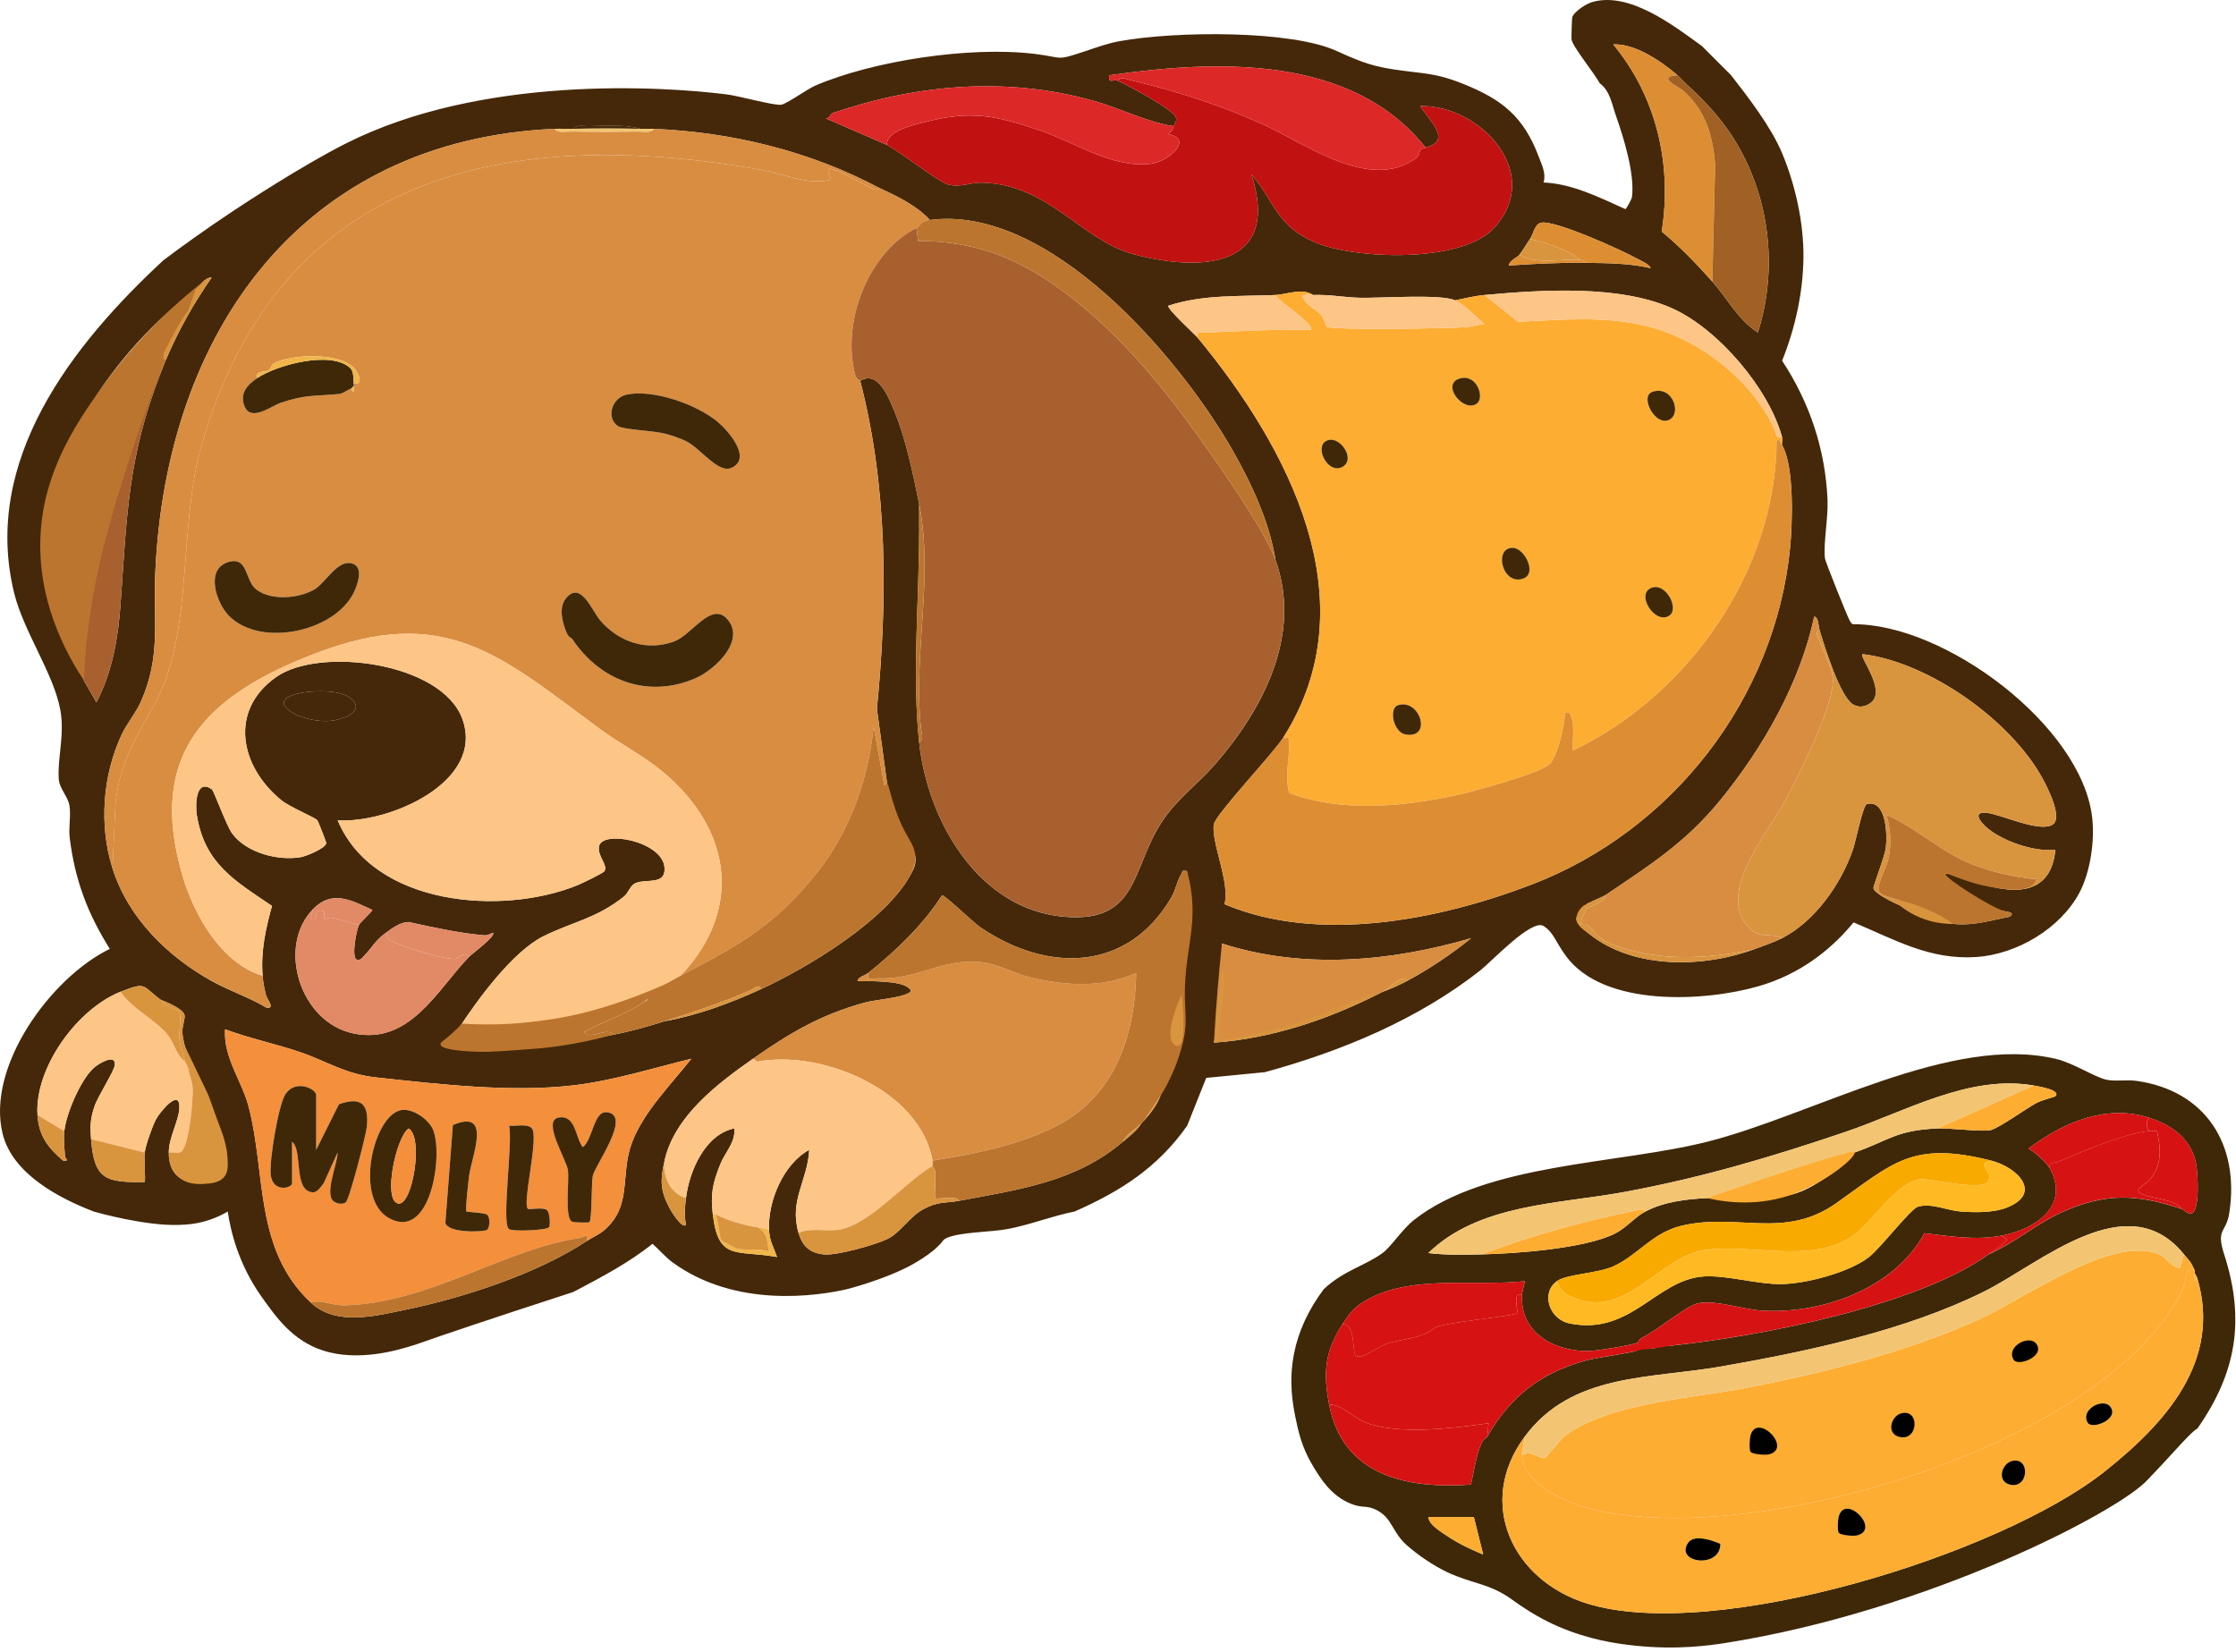 <svg width="268" height="198" viewBox="0 0 268 198" fill="none" xmlns="http://www.w3.org/2000/svg">
<path d="M203.951 5.485L207.484 9.018C209.575 11.7 212.283 15.227 213.587 18.333C215.183 22.142 216.201 26.732 216.156 30.859C216.108 35.07 215.17 39.322 213.6 43.228C216.917 48.293 218.777 53.85 219.044 59.93C219.137 62.053 218.501 65.323 218.742 66.97C218.8 67.362 221.449 73.972 221.674 74.323C221.806 74.525 221.848 74.769 222.14 74.82C233.06 74.734 249.428 86.919 250.755 97.917C251.092 100.705 250.562 104.482 249.239 106.981C246.958 111.288 241.726 114.375 236.886 114.702C231.259 115.081 227.064 112.589 222.162 110.553C220.367 112.733 217.296 115.775 212.626 117.58C212.456 117.648 211.714 117.93 210.699 118.223C204.417 120.028 192.231 120.786 187.686 114.577C186.395 112.811 186.218 111.747 185.001 110.983C183.581 110.09 178.744 115.268 177.447 116.289C169.931 122.202 160.79 125.995 151.601 128.504L144.576 129.188L142.286 134.928C138.743 139.948 134.324 142.768 128.796 145.206C126.095 145.742 123.484 146.792 120.776 147.303C118.688 147.698 114.963 147.647 113.379 148.418C112.971 148.617 112.862 148.98 112.737 149.06C112.737 149.06 112.698 149.098 112.415 149.381C111.06 150.736 108.6 151.951 108.6 151.951C105.677 153.396 102.192 154.334 101.495 154.52C97.997 155.31 88.233 156.839 80.618 151.308C79.821 150.73 78.97 149.741 78.209 149.073C75.347 151.372 71.978 153.129 68.734 154.841C58.199 158.268 53.086 160.003 50.426 160.944C50.243 161.008 49.912 161.127 49.462 161.265C47.754 161.792 42.984 163.26 38.68 161.853C35.076 160.674 33.114 157.905 31.36 155.435C28.582 151.52 27.651 147.586 27.294 145.206C26.835 145.479 26.144 145.842 25.264 146.153C23.62 146.731 22.261 146.783 21.4 146.812C17.398 146.934 11.793 145.366 11.238 145.209C7.033 143.593 1.499 140.674 0.317 135.894C-1.677 127.826 6.105 117.156 13.165 113.726C10.493 109.509 8.961 105.388 8.354 100.4C8.206 99.179 8.517 97.776 8.328 96.571C8.151 95.437 7.12 94.567 7.04 93.334C6.879 90.835 7.763 88.053 7.239 85.134C6.449 80.743 2.842 75.729 1.698 71.082C-2.217 55.173 8.684 41.285 19.589 31.19C21.612 29.671 24.461 27.596 27.965 25.274C29.128 24.503 36.104 19.903 41.423 17.212C57.637 9.015 79.208 10.316 87.151 11.321C88.59 11.504 92.682 12.648 93.61 12.555C94.262 12.487 96.719 10.688 97.737 10.252C104.639 7.3 116.148 5.517 123.975 6.455C127.572 6.886 126.435 7.348 130.078 6.134C131.423 5.684 132.772 5.19 134.179 4.936C140.982 3.706 154.771 3.613 160.199 6.108C164.339 8.01 165.54 8.17 170.075 8.71C172.051 8.944 173.461 9.279 175.446 10.082C180.019 11.931 182.615 13.965 184.42 18.76C184.805 19.785 185.338 20.793 185.001 21.872C188.467 22.02 191.685 23.661 194.813 25.062C194.913 25.062 195.571 23.877 195.603 23.613C195.953 20.857 194.63 16.553 193.673 13.843C193.211 12.529 192.966 10.865 191.746 9.988C191.078 8.742 188.46 5.566 188.357 4.705C188.335 4.522 188.399 2.171 188.447 2.045C188.72 1.345 190.117 0.455 190.837 0.247C195.279 -1.044 200.553 3.035 203.951 5.492V5.485ZM205.236 33.75C206.993 35.709 208.306 38.33 210.693 39.852C212.98 32.651 212.241 24.625 208.615 18.005C206.839 14.758 204.715 12.449 202.024 9.982C201.912 9.879 201.815 9.76 201.703 9.661C201.516 9.497 201.33 9.253 201.06 9.018C199.091 7.316 195.982 5.209 193.355 5.321C198.552 11.588 200.434 19.736 199.169 27.756C201.375 29.568 203.338 31.63 205.239 33.747L205.236 33.75ZM170.869 17.69C162.01 6.523 145.787 7.165 132.968 9.022C132.744 10.088 133.53 9.487 133.932 9.661C135.104 10.168 140.699 13.159 140.95 14.071C141.082 14.546 140.793 14.78 140.677 15.121C137.407 14.63 134.279 12.972 131.041 12.07C120.644 9.173 109.987 10.078 99.822 13.544C99.501 13.653 99.42 14.267 98.929 14.164L106.313 17.369C107.822 18.163 112.528 21.824 113.617 22.107C115.123 22.499 116.334 21.856 117.664 21.888C125.735 22.078 129.599 28.768 135.795 30.442C143.95 32.645 153.589 32.128 149.998 20.899C152.844 24.262 153.023 27.044 157.485 28.987C162.425 31.139 175.208 31.547 179.069 27.329C185.094 20.748 177.389 12.561 170.229 12.706C171.37 14.54 174.093 16.843 170.869 17.687V17.69ZM68.731 15.442C67.982 15.465 67.227 15.41 66.482 15.442C36.162 16.794 19.916 39.811 18.612 68.583C18.352 74.297 19.338 78.668 16.855 84.17C16.28 85.442 15.182 86.769 14.597 88.015C12.298 92.916 11.845 98.909 13.489 104.09C15.381 110.061 20.122 114.677 25.479 117.635C27.593 118.801 29.896 119.539 31.964 120.789C33.03 120.901 32.012 119.796 31.881 119.266C31.675 118.428 31.543 117.811 31.476 116.941C31.251 113.992 31.829 111.381 32.6 108.58C28.142 105.555 24.535 103.541 23.591 97.689C23.417 96.623 23.398 93.231 25.389 94.599C25.63 94.763 27.124 98.929 27.817 99.883C29.507 102.205 33.291 103.204 36.056 102.735C36.692 102.626 39.053 101.665 39.101 101.049C39.114 100.904 38.134 98.444 38.044 98.325C37.791 97.988 34.736 96.735 33.718 95.906C28.8 91.907 27.374 85.182 33.101 81.148C38.33 77.464 52.896 79.41 55.395 86.113C58.237 93.748 46.498 98.752 40.469 98.312C44.757 108.577 60.155 109.807 69.273 106.075C69.765 105.873 72.302 104.646 72.447 104.421C72.909 103.702 71.605 102.642 71.791 101.473C72.116 99.43 79.375 100.804 79.645 103.952C79.834 106.172 77.428 105.266 76.128 105.866C75.54 106.136 75.286 107.048 74.808 107.437C71.512 110.087 68.612 110.488 65.133 112.216C61.443 114.054 57.187 119.854 54.923 123.365C54.28 123.519 53.824 124.887 52.995 125.131C52.983 125.453 53.452 125.224 53.638 125.292C54.556 125.62 54.64 125.565 55.565 125.613C55.883 125.629 56.207 125.603 56.529 125.613C58.327 125.668 60.627 125.844 62.31 125.292H63.916C65.593 125.626 71.242 124.447 73.552 124.007C75.678 123.602 77.624 123.031 79.654 122.401C83.605 121.698 87.588 120.217 91.217 118.547C96.815 115.971 106.21 110.321 109.139 104.832C109.31 104.514 109.859 103.686 109.714 102.693C109.563 101.668 108.77 101.016 108.503 100.772C107.533 99.892 106.512 98.049 106.316 93.815L105.105 84.96C106.4 71.843 106.416 58.478 103.104 45.637C105.285 44.323 106.535 47.702 107.235 49.376C108.552 52.523 109.493 57.02 110.17 60.412V63.624C110.17 71.901 109.306 80.916 110.17 88.998C111.169 98.344 117.24 109.062 127.662 109.888C136.466 110.585 135.592 104.161 139.196 98.595C141.011 95.787 143.548 94.011 145.665 91.573C151.401 84.97 156.088 76.057 152.888 67.16C152.14 62.506 150.004 57.945 147.688 53.892C141.319 42.759 125.726 24.477 111.455 26.369C109.875 24.641 107.517 23.507 105.353 22.515C97.101 18.121 87.729 15.837 78.373 15.448C77.84 15.426 77.3 15.465 76.767 15.448C74.897 14.88 72.492 15.102 70.5 15.121C69.957 15.127 69.071 14.915 68.737 15.448L68.731 15.442ZM183.395 28.611C182.993 29.192 182.48 30.072 182.11 30.538C181.837 30.878 180.938 31.203 180.825 31.82C183.935 31.617 187.015 31.453 190.14 31.502C192.78 31.543 195.244 31.54 197.845 32.141C197.665 31.649 196.718 31.273 196.246 31.013C194.29 29.934 186.713 26.514 184.837 26.674C183.941 26.751 183.822 27.988 183.395 28.611ZM23.443 34.714C13.682 42.02 4.65 54.884 5.444 67.648C5.659 71.114 7.005 74.412 8.341 77.599C8.739 78.549 9.217 79.963 9.953 80.644C10.059 80.913 9.924 81.498 10.2 81.829L11.556 84.177C13.454 80.579 14.157 76.478 14.447 72.453C15.211 61.828 15.294 54.871 19.267 44.673C19.476 44.137 19.685 43.597 19.91 43.068C21.413 39.551 23.18 36.409 25.364 33.268C24.525 33.214 23.867 34.402 23.443 34.717V34.714ZM177.935 35.356C176.759 35.462 175.558 35.761 174.402 35.998C172.732 35.215 165.457 35.748 162.987 35.69C161.153 35.648 159.402 35.285 157.379 35.356C156.11 34.466 154.167 35.301 152.882 35.356C148.572 35.545 144.194 35.276 140.035 36.644C139.794 36.955 143.266 40.129 143.568 40.495C154.379 53.593 164.198 71.978 153.846 88.352C152.567 90.376 145.691 97.589 145.488 98.807C145.138 100.923 147.467 105.818 146.767 108.372C158.044 113.125 172.433 110.283 183.562 106.024C200.412 99.574 212.742 83.778 214.55 65.708C214.849 62.734 215.071 55.828 213.59 53.346C213.542 53.05 213.661 52.636 213.59 52.382C212.023 46.601 205.991 39.506 200.537 37.01C194.197 34.11 184.808 34.73 177.938 35.359L177.935 35.356ZM192.388 107.302C192.045 107.533 190.288 108.24 190.198 108.33C190.021 108.507 190.188 108.812 190.14 108.908C188.232 109.981 188.785 110.578 190.484 111.937C195.883 116.254 204.343 115.977 210.375 113.726C211.412 113.34 212.62 112.936 213.587 112.441C217.557 110.405 220.64 105.979 222.085 101.829C222.394 100.943 223.283 96.491 223.759 96.369C226.058 95.781 226.232 99.944 226.03 101.601C225.904 102.642 224.507 106.204 224.546 106.454C224.668 107.203 227.844 108.622 228.683 108.908C228.779 108.94 228.907 108.876 229.004 108.908C230.073 109.329 231.837 110.273 232.858 110.514C235.813 111.205 238.039 110.427 240.891 109.868C241.492 109.393 240.804 109.31 240.403 109.239C238.463 108.889 232.73 107.501 233.182 104.733C233.786 104.546 234.348 104.983 234.788 105.054C234.894 105.07 235.007 105.035 235.11 105.054C239.545 106.897 245.728 108.423 246.351 101.842C243.846 102.153 239.873 100.785 238.016 99.093C237.236 98.379 236.484 97.268 238.074 97.416C239.805 97.573 244.53 99.87 246.049 98.81C247.26 97.962 245.359 94.291 244.8 93.276C240.962 86.293 231.185 79.362 223.226 78.398C222.843 78.752 226.087 82.696 224.279 84.193C223.65 84.716 222.863 84.851 222.153 84.462C220.544 83.576 218.671 77.457 218.087 75.508C217.948 75.048 217.971 73.95 217.447 73.905C215.745 81.854 211.319 89.621 206.193 95.897C202.001 101.029 197.778 103.666 192.391 107.309L192.388 107.302ZM36.535 82.975C30.946 83.797 35.934 86.733 39.624 86.393C40.977 86.267 43.919 85.314 42.059 83.708C40.906 82.712 37.993 82.763 36.535 82.975ZM104.061 116.617C103.644 116.951 102.85 117.079 102.78 117.577C104.196 117.606 107.835 117.506 108.882 118.383C109.213 118.659 109.316 118.781 108.886 119.032C107.884 119.617 104.948 119.806 103.605 120.175C98.354 121.621 94.647 123.821 90.25 126.895C86.02 129.856 80.849 133.765 79.651 139.1C79.134 141.4 79.102 142.607 80.236 144.778C80.399 145.093 81.748 147.338 82.221 146.805C81.996 145.655 82.082 144.733 82.221 143.593C82.616 140.346 84.514 135.971 87.999 135.242C88.211 136.855 86.926 138.056 86.338 139.521C85.41 141.83 85.15 143.111 85.432 145.52C86.1 151.202 88.249 149.77 93.138 150.659C92.733 149.535 92.238 148.719 92.177 147.448C92.007 143.995 93.886 139.498 96.992 137.812C96.799 141.525 94.564 143.837 95.71 147.769C96.17 149.343 97.043 150.178 98.758 150.348C100.284 150.502 104.813 149.217 106.278 148.54C107.945 147.766 108.924 145.867 110.684 144.917C112.467 143.956 113.321 144.229 114.982 143.914C122.003 142.588 128.928 141.673 134.574 136.848C135.384 136.155 136.261 135.538 136.823 134.6C136.925 134.491 137.044 134.391 137.144 134.279C137.976 133.334 138.576 132.573 139.071 131.388C139.109 131.298 139.036 131.16 139.071 131.067C141.416 127.717 141.657 123.162 141.64 119.183C142.247 114.359 142.691 109.284 142.28 104.411C141.541 104.257 141.766 104.485 141.557 104.819C141.082 105.584 140.902 106.676 140.414 107.521C135.178 116.536 125.497 116.613 117.445 111.102C116.703 110.594 113.193 107.231 112.907 107.302C110.578 110.928 107.405 113.931 104.061 116.617ZM37.575 108.908C33.136 113.353 35.918 122.533 42.374 123.863C49.138 125.257 52.376 118.666 56.204 114.689C56.567 114.314 59.474 112.191 59.092 111.799C58.719 111.924 58.453 112.136 58.013 112.097C54.984 111.831 51.932 111.153 48.968 110.504C47.991 110.517 47.005 111.253 46.247 111.799C44.985 112.705 44.609 113.559 43.671 114.522C43.366 114.837 43.251 115.13 42.718 115.007C42.114 114.577 42.718 111.474 43.035 110.832C43.148 110.601 44.635 109.21 44.635 109.065C42.062 107.867 39.82 106.653 37.575 108.905V108.908ZM168.62 117.58C171.273 116.17 173.991 114.336 176.329 112.444C166.664 115.261 156.184 116.218 146.461 113.084C146.49 114.147 146.413 115.232 146.461 116.295C145.899 117.86 146.359 119.629 146.14 121.113C145.989 121.145 145.832 121.29 145.819 121.434C145.723 122.613 145.848 123.795 145.498 124.964C152.31 124.486 159.033 122.244 165.09 119.186C165.315 119.083 165.521 118.961 165.733 118.865C166.684 118.537 167.74 118.049 168.624 117.58H168.62ZM14.45 118.865C9.275 120.917 4.139 127.935 4.493 133.64C4.647 136.113 5.726 137.529 7.547 139.097C8.431 139.174 7.807 138.904 7.785 138.541C7.721 137.571 7.596 136.53 7.705 135.567C7.946 133.444 9.635 129.464 11.222 128.003C11.736 127.531 13.894 126.182 13.759 127.64C13.692 128.401 11.729 131.382 11.325 132.602C10.794 134.198 10.801 135.037 10.917 136.53C11.289 141.335 12.603 141.75 17.34 141.669C17.466 141.544 17.254 138.779 17.34 138.136C17.456 137.263 18.253 134.998 18.683 134.179C19.168 133.254 21.606 130.322 21.5 132.798C21.436 134.34 20.212 136.373 20.231 138.139C20.244 139.402 20.578 140.279 21.163 140.847C22.486 142.135 24.573 141.708 24.863 141.644C25.415 141.525 26.282 141.339 26.713 140.632C27.079 140.034 26.944 139.363 26.661 138.245C25.861 135.111 24.978 132.83 24.978 132.83C24.67 132.034 24.262 130.999 23.767 129.789C23.655 129.57 23.571 129.371 23.446 129.146C22.929 127.444 21.998 125.594 21.863 123.795C21.802 122.995 22.226 122.103 22.116 121.656C21.937 120.914 19.984 120.095 19.271 119.832C16.984 118.152 17.61 117.616 14.453 118.868L14.45 118.865ZM37.254 156.123C40.312 158.985 45.069 157.71 48.82 156.929C55.729 155.49 64.468 152.619 70.337 148.735C71.011 148.289 71.779 147.99 72.418 147.441C75.838 144.496 74.287 140.825 75.742 136.954C77.133 133.248 80.454 129.962 82.863 126.895C78.215 128.022 73.635 129.487 68.853 130.065C61.34 130.971 52.674 129.952 45.13 129.137C41.269 128.719 39.271 127.222 35.963 126.098C33.043 125.106 29.886 124.45 26.979 123.362C26.754 126.718 28.987 129.557 29.79 132.593C31.91 140.629 30.419 149.725 37.257 156.12L37.254 156.123Z" fill="#442809"/>
<path d="M112.412 149.378C112.528 149.301 112.615 149.134 112.733 149.057L112.412 149.378Z" fill="#7CAF53"/>
<path d="M13.486 104.09L13.843 96.256C14.472 90.697 16.64 88.101 18.914 83.598C23.148 75.228 21.387 62.981 24.178 53.278C33.528 20.806 60.816 14.941 91.272 20.363C94.088 20.864 96.844 22.229 99.565 21.545C99.761 21.333 98.669 20.058 99.729 20.257C101.424 20.822 103.178 22.001 104.746 22.682C105.153 22.858 105.317 22.498 105.346 22.511C107.511 23.504 109.868 24.638 111.449 26.366C110.273 26.52 110.264 27.114 109.843 27.329C104.032 30.3 100.894 38.526 102.468 44.834C102.642 45.525 103.085 45.589 103.098 45.637C106.406 58.478 106.393 71.843 105.099 84.96L106.31 93.815C106.262 93.822 106.143 94.098 105.995 94.14L104.707 87.07C104.106 93.317 101.871 99.632 97.949 104.565C92.833 110.999 88.587 113.279 81.578 116.941C89.149 108.934 87.62 99.353 79.481 92.54C77.126 90.568 74.303 89.155 71.843 87.331C59.956 78.543 53.358 72.305 37.652 78.373C24.814 83.332 17.488 90.311 21.927 105.128C23.318 109.769 26.587 115.489 31.473 116.941C31.54 117.811 31.672 118.431 31.877 119.266C32.009 119.799 33.027 120.901 31.961 120.789C29.896 119.542 27.59 118.804 25.476 117.635C20.119 114.676 15.381 110.061 13.486 104.09ZM42.393 45.955C43.559 46.141 43 44.953 42.73 44.493C41.343 42.152 34.903 42.367 32.777 43.578C32.545 43.71 32.472 44.201 32.212 44.365C31.678 44.706 30.628 44.32 30.83 45.312C29.603 46.138 28.608 47.259 29.385 48.849C30.194 50.496 32.555 48.65 33.638 48.28C36.615 47.265 37.684 47.506 40.611 47.22C41.214 47.163 41.728 46.636 42.072 46.597C42.094 46.597 42.172 46.963 42.387 46.922C42.406 46.71 42.38 46.491 42.393 46.276C42.4 46.17 42.396 46.061 42.393 45.955ZM75.061 47.307C73.333 47.693 72.601 50.063 74.056 51.068C74.653 51.483 78.286 51.624 79.6 51.948C80.428 52.154 81.453 52.494 82.214 52.867C83.933 53.705 86.084 56.789 87.671 56.076C90.176 54.948 87.328 51.669 86.078 50.609C83.599 48.505 78.267 46.591 75.061 47.307ZM27.413 73.783C31.277 77.756 40.717 75.652 42.644 70.458C42.978 69.556 43.498 67.889 42.162 67.519C40.447 67.044 38.989 69.88 37.688 70.638C35.809 71.737 32.51 72.029 30.712 70.641C29.33 69.578 29.767 66.633 27.358 67.359C24.564 68.204 25.913 72.241 27.41 73.779L27.413 73.783ZM68.593 76.603C71.914 81.588 77.628 83.765 83.351 81.295C85.635 80.309 89.412 76.815 87.186 74.232C85.272 72.01 82.937 76.07 80.843 76.863C77.563 78.106 74.181 76.972 71.946 74.374C70.934 73.195 69.566 69.411 67.757 71.811C66.948 72.88 67.414 74.698 67.912 75.851C68.162 76.426 68.458 76.41 68.589 76.606L68.593 76.603Z" fill="#D88D41"/>
<path d="M109.843 27.326L110.051 28.884C116.401 28.881 121.418 30.669 126.516 34.26C133.428 39.13 138.984 45.756 143.834 52.594C146.288 56.056 151.559 63.466 152.882 67.153C156.081 76.05 151.395 84.963 145.658 91.567C143.542 94.005 141.004 95.781 139.19 98.588C135.586 104.158 136.46 110.578 127.656 109.881C117.23 109.056 111.163 98.341 110.164 88.991C110.761 88.657 110.453 87.838 110.395 87.321C109.403 78.347 111.953 69.357 110.164 60.405C109.486 57.013 108.545 52.517 107.228 49.369C106.528 47.696 105.279 44.317 103.098 45.63C103.085 45.582 102.642 45.518 102.468 44.828C100.894 38.523 104.032 30.297 109.843 27.323V27.326Z" fill="#A8602F"/>
<path d="M81.578 116.938C79.995 117.766 79.037 118.457 77.403 119.186C71.878 121.653 65.927 122.847 59.895 123.358C58.465 123.48 56.101 123.079 54.919 123.358C57.184 119.848 61.44 114.047 65.13 112.21C68.605 110.482 71.509 110.077 74.804 107.43C75.286 107.042 75.537 106.133 76.124 105.86C77.425 105.259 79.831 106.165 79.641 103.946C79.371 100.798 72.113 99.423 71.788 101.466C71.602 102.635 72.906 103.698 72.444 104.414C72.299 104.639 69.762 105.869 69.27 106.069C60.155 109.801 44.757 108.567 40.466 98.305C46.495 98.746 58.234 93.741 55.392 86.107C52.896 79.403 38.33 77.457 33.098 81.141C27.371 85.175 28.797 91.901 33.715 95.9C34.733 96.728 37.79 97.981 38.041 98.318C38.128 98.434 39.107 100.894 39.098 101.042C39.046 101.659 36.685 102.619 36.053 102.728C33.287 103.197 29.504 102.198 27.814 99.876C27.12 98.922 25.627 94.76 25.386 94.593C23.395 93.224 23.414 96.616 23.587 97.682C24.532 103.534 28.139 105.548 32.597 108.574C31.826 111.375 31.248 113.989 31.473 116.934C26.587 115.483 23.318 109.762 21.927 105.121C17.485 90.305 24.814 83.325 37.652 78.366C53.358 72.299 59.956 78.536 71.843 87.324C74.306 89.145 77.126 90.562 79.481 92.534C87.62 99.346 89.148 108.927 81.578 116.934V116.938Z" fill="#FDC586"/>
<path d="M133.932 9.661C134.526 9.156 134.86 9.462 135.422 9.593C141.004 10.91 146.111 12.539 151.344 14.893C156.364 17.151 164.197 23.041 169.722 18.95C170.512 18.365 169.683 17.999 170.869 17.69C174.093 16.849 171.366 14.543 170.229 12.709C177.389 12.564 185.091 20.748 179.069 27.332C175.208 31.55 162.425 31.139 157.485 28.99C153.023 27.047 152.843 24.265 149.998 20.902C153.589 32.128 143.95 32.648 135.795 30.445C129.596 28.768 125.735 22.081 117.664 21.892C116.334 21.86 115.123 22.502 113.617 22.11C112.525 21.827 107.822 18.163 106.313 17.372C106.204 15.689 109.512 14.986 110.813 14.646C116.344 13.197 119.363 13.843 124.608 15.619C128.931 17.083 133.302 20.196 137.96 19.63C140.018 19.38 143.124 16.675 140.041 16.084C140.507 15.497 140.429 15.857 140.68 15.124C140.796 14.784 141.085 14.549 140.953 14.074C140.703 13.162 135.107 10.171 133.935 9.664L133.932 9.661Z" fill="#C11111"/>
<path d="M37.254 156.123C30.416 149.725 31.909 140.632 29.786 132.596C28.987 129.56 26.754 126.721 26.976 123.365C29.886 124.454 33.04 125.109 35.96 126.101C39.265 127.225 41.266 128.722 45.126 129.14C52.671 129.956 61.337 130.977 68.849 130.068C73.632 129.49 78.212 128.025 82.86 126.898C80.448 129.962 77.13 133.251 75.739 136.957C74.287 140.828 75.835 144.499 72.415 147.444C71.779 147.994 71.011 148.289 70.333 148.739C70.442 147.672 70.105 148.289 69.495 148.379C60.431 149.715 51.322 156.235 41.256 156.454C39.737 156.486 38.6 155.725 37.254 156.126V156.123ZM37.896 137.815V131.231C37.896 130.518 35.459 129.31 34.235 131.102C33.358 132.384 32.243 139.286 32.449 140.837C32.738 143.002 35.006 142.386 35.006 141.83V136.851C36.335 137.892 35.099 142.71 37.472 142.906C38.031 142.951 38.513 142.183 38.812 141.782L40.463 138.139C40.479 139.498 38.703 143.362 40.145 144.085C40.553 144.29 41.047 144.374 41.449 144.097C41.85 143.821 43.87 136.055 43.97 135.05C44.237 132.345 43.308 131.388 40.623 132.352L37.896 137.815ZM48.091 133.045C44.779 133.636 42.406 143.616 46.594 145.976C51.556 148.777 53.127 138.666 51.942 135.49C51.457 134.192 49.459 132.798 48.091 133.042V133.045ZM70.654 146.481C70.969 146.156 70.876 141.801 71.053 140.937C71.319 139.639 75.819 133.614 72.729 133.302C71.146 133.142 71.053 136.611 69.855 137.491C68.942 136.318 68.936 133.624 66.977 133.942C65.018 134.259 67.863 138.891 68.072 140.24C68.265 141.499 67.613 146.115 68.618 146.439C68.92 146.535 70.587 146.555 70.658 146.481H70.654ZM55.889 145.193C55.742 145.035 56.159 141.396 56.227 140.889C56.545 138.525 59.024 132.833 54.277 134.834L53.378 146.577C53.725 147.753 57.386 147.669 58.237 147.46C58.754 147.332 58.783 145.874 58.379 145.585C58.022 145.328 55.973 145.283 55.886 145.19L55.889 145.193ZM63.267 144.881C62.618 144.242 64.407 137.105 63.864 135.448C63.572 134.555 61.803 135.014 61.019 134.921C61.504 136.707 60.075 146.661 60.999 147.309C61.472 147.64 65.503 147.451 65.801 147.094C65.994 146.863 65.904 145.276 65.538 145.019C65.011 144.65 63.408 145.019 63.267 144.881Z" fill="#F48F3B"/>
<path d="M218.083 75.504C218.671 77.454 220.54 83.573 222.15 84.459C222.859 84.851 223.646 84.713 224.276 84.189C226.081 82.689 222.84 78.745 223.222 78.395C231.181 79.359 240.958 86.29 244.797 93.272C245.355 94.29 247.257 97.962 246.046 98.806C244.53 99.866 239.802 97.57 238.071 97.412C236.484 97.268 237.236 98.379 238.013 99.089C239.866 100.782 243.843 102.15 246.348 101.838C245.725 108.42 239.542 106.891 235.106 105.05C237.637 105.535 240.393 106.319 242.988 106.027C243.47 105.972 243.978 105.959 244.1 105.375C241.649 105.188 238.707 104.495 236.397 103.599C232.678 102.16 229.746 99.243 226.116 97.663C226.608 99.433 226.73 101.071 226.354 102.879C226.145 103.884 224.941 106.069 225.175 106.772C225.496 107.726 228.676 107.581 228.686 108.905C227.847 108.616 224.671 107.196 224.549 106.451C224.507 106.2 225.907 102.638 226.033 101.598C226.232 99.94 226.062 95.778 223.762 96.365C223.287 96.487 222.397 100.939 222.089 101.826C220.643 105.975 217.56 110.405 213.59 112.438C212.533 111.831 211.027 112.386 210.044 111.561C205.233 107.53 211.823 99.934 213.85 96.153C215.495 93.086 220.023 84.269 219.67 81.151C219.525 79.888 218.591 78.154 218.128 76.905C217.977 76.493 217.415 75.806 218.087 75.501L218.083 75.504Z" fill="#D9943E"/>
<path d="M104.061 116.617C103.882 117.59 104.553 117.237 105.169 117.259C110.145 117.442 112.823 114.786 117.712 115.329C119.501 115.528 121.534 116.662 123.33 117.098C127.656 118.155 132.034 118.447 136.177 116.617C136.045 123.657 133.865 130.72 127.511 134.446C123.024 137.08 116.851 138.3 111.767 139.097C110.283 130.665 98.46 125.771 90.761 127.248L90.247 126.891C94.641 123.814 98.351 121.618 103.602 120.172C104.945 119.803 107.88 119.613 108.882 119.029C109.313 118.778 109.21 118.656 108.879 118.38C107.832 117.503 104.193 117.606 102.777 117.574C102.847 117.076 103.644 116.947 104.058 116.613L104.061 116.617Z" fill="#D88D41"/>
<path d="M111.77 139.1C111.805 139.299 111.741 139.537 111.77 139.743C108.532 141.625 104.302 146.751 100.612 147.374C98.983 147.65 97.255 147.095 95.71 147.772C94.564 143.841 96.799 141.528 96.992 137.815C93.886 139.502 92.007 143.998 92.177 147.451C91.789 147.146 91.336 147.204 90.892 147.13C89.116 146.831 87.353 146.372 85.754 145.524H85.432C85.15 143.115 85.407 141.834 86.338 139.524C86.926 138.063 88.214 136.862 87.999 135.246C84.51 135.975 82.615 140.35 82.22 143.597C80.303 143.019 79.4 140.973 79.651 139.1C80.849 133.765 86.02 129.856 90.25 126.895L90.764 127.252C98.463 125.774 110.286 130.669 111.77 139.1Z" fill="#FDC586"/>
<path d="M66.482 15.442C66.816 15.975 67.7 15.763 68.246 15.77C71.027 15.799 73.825 15.805 76.606 15.77C77.149 15.763 78.035 15.975 78.37 15.442C87.726 15.831 97.098 18.114 105.349 22.508C105.32 22.495 105.157 22.855 104.749 22.678C103.185 21.997 101.431 20.822 99.732 20.253C98.675 20.054 99.764 21.329 99.568 21.541C96.847 22.226 94.095 20.86 91.275 20.359C60.82 14.938 33.532 20.803 24.182 53.275C21.387 62.978 23.148 75.222 18.917 83.595C16.64 88.098 14.472 90.693 13.846 96.253L13.489 104.087C11.848 98.906 12.301 92.913 14.598 88.011C15.182 86.765 16.28 85.439 16.855 84.167C19.341 78.665 18.355 74.293 18.612 68.579C19.916 39.807 36.162 16.791 66.482 15.435V15.442Z" fill="#D88D41"/>
<path d="M104.061 116.617C107.405 113.932 110.578 110.928 112.907 107.302C113.196 107.232 116.703 110.594 117.445 111.102C125.501 116.617 135.178 116.536 140.413 107.521C140.902 106.679 141.082 105.584 141.557 104.819C141.766 104.485 141.541 104.257 142.28 104.412C142.353 104.675 142.456 105.076 142.559 105.565C143.346 109.319 142.716 111.982 142.328 114.86C141.47 121.216 142.761 121.492 141.592 125.681C140.873 128.253 139.81 130.203 139.071 131.391L137.144 134.282C137.044 134.394 136.925 134.494 136.823 134.603C136.161 135.307 135.046 135.885 134.574 136.852C128.928 141.676 122.003 142.591 114.982 143.918C114.538 143.198 112.303 143.815 112.091 143.6C111.982 143.491 112.165 141.091 112.107 140.52C112.065 140.096 111.783 139.823 111.773 139.742C111.744 139.537 111.808 139.299 111.773 139.1C116.857 138.303 123.031 137.08 127.518 134.449C133.871 130.72 136.052 123.657 136.183 116.62C132.04 118.451 127.662 118.158 123.336 117.102C121.544 116.665 119.51 115.528 117.718 115.332C112.83 114.789 110.151 117.442 105.176 117.262C104.559 117.24 103.888 117.593 104.068 116.62L104.061 116.617Z" fill="#BC752E"/>
<path d="M218.083 75.504C217.412 75.809 217.971 76.497 218.125 76.908C218.584 78.157 219.522 79.892 219.667 81.154C220.02 84.273 215.491 93.09 213.847 96.157C211.82 99.937 205.229 107.53 210.041 111.564C211.024 112.39 212.53 111.834 213.587 112.441C212.62 112.936 211.412 113.34 210.375 113.726C204.706 115.007 197.865 115.354 192.488 112.82C191.293 112.255 191.046 111.423 190.339 110.944C190.053 110.748 189.533 110.864 189.498 110.832C189.308 110.639 189.983 109.22 190.14 108.908C190.831 108.519 192.462 108.063 192.388 107.302C197.775 103.66 201.998 101.023 206.19 95.89C211.316 89.614 215.742 81.851 217.444 73.898C217.968 73.943 217.945 75.045 218.083 75.501V75.504Z" fill="#D88D41"/>
<path d="M81.578 116.938C88.586 113.276 92.832 110.996 97.949 104.563C101.871 99.629 104.106 93.318 104.707 87.067L105.995 94.137C106.069 94.114 106.133 94.037 106.188 93.96C106.268 93.848 106.29 93.816 106.31 93.812C106.473 93.774 106.949 96.427 107.993 98.714C108.918 100.747 109.618 101.222 109.711 102.69C109.75 103.291 109.599 103.965 109.136 104.829C106.207 110.318 96.812 115.968 91.214 118.544C91.008 117.879 90.266 118.563 89.932 118.708C86.682 120.121 82.946 121.374 79.651 122.398C77.621 123.028 75.675 123.599 73.548 124.004C72.681 123.018 70.741 124.759 70.019 123.686C72.097 122.53 75.1 121.518 76.982 120.208C77.47 119.87 77.984 119.886 77.406 119.186C79.041 118.457 79.998 117.767 81.581 116.938H81.578Z" fill="#BC752E"/>
<path d="M19.589 43.064C19.486 43.09 19.348 43.026 19.268 43.064C19.37 42.827 19.483 42.644 19.589 42.422V43.064Z" fill="#A16024"/>
<path d="M19.268 44.67C15.294 54.868 15.211 61.825 14.447 72.45C14.158 76.474 13.454 80.576 11.556 84.173L10.2 81.825C9.924 81.495 10.059 80.913 9.953 80.64C8.35 76.526 4.634 68.329 6.076 64.086C8.061 58.244 11.646 52.488 15.413 47.484C16.226 46.405 17.976 44.185 18.95 43.382C18.876 43.732 18.844 44.507 19.271 44.667L19.268 44.67Z" fill="#A8602F"/>
<path d="M18.946 43.386C19.056 43.296 19.155 43.119 19.267 43.065C19.168 43.296 18.95 43.363 18.946 43.386Z" fill="#A16024"/>
<path d="M14.45 118.865C15.808 120.898 18.593 122.186 20.077 123.997C20.941 125.048 21.092 126.403 22.158 127.216C22.177 127.302 22.412 127.546 22.48 127.858C22.65 128.645 23.016 129.541 23.087 130.302C23.202 131.529 22.659 137.674 21.631 138.098C21.404 138.191 21.118 138.123 20.873 138.139C20.662 138.152 20.443 138.13 20.231 138.139C20.212 136.373 21.432 134.34 21.5 132.798C21.606 130.322 19.168 133.254 18.683 134.179C18.253 135.001 17.456 137.266 17.34 138.136L10.917 136.53C10.801 135.04 10.795 134.198 11.325 132.602C11.729 131.385 13.692 128.401 13.759 127.64C13.891 126.178 11.732 127.53 11.222 128.003C9.635 129.464 7.946 133.444 7.705 135.567L4.493 133.639C4.14 127.935 9.275 120.917 14.45 118.865Z" fill="#FDC586"/>
<path d="M170.869 17.69C169.683 17.999 170.512 18.365 169.722 18.95C164.198 23.041 156.364 17.151 151.344 14.893C146.115 12.539 141.008 10.91 135.422 9.593C134.857 9.462 134.526 9.156 133.932 9.661C133.527 9.487 132.744 10.088 132.968 9.022C145.787 7.168 162.013 6.523 170.869 17.69Z" fill="#DD2828"/>
<path d="M140.677 15.121C140.426 15.853 140.503 15.494 140.038 16.081C143.121 16.672 140.015 19.377 137.956 19.627C133.299 20.193 128.928 17.08 124.605 15.616C119.36 13.839 116.34 13.191 110.81 14.643C109.509 14.983 106.204 15.69 106.31 17.369L98.925 14.164C99.42 14.267 99.497 13.656 99.818 13.544C109.987 10.078 120.644 9.173 131.038 12.07C134.276 12.972 137.404 14.63 140.674 15.121H140.677Z" fill="#DD2828"/>
<path d="M37.575 108.908C37.566 109.223 37.01 110.093 37.418 110.196C38.33 110.424 37.341 108.715 38.86 109.229C38.748 110.787 38.982 109.856 39.827 110.013C40.903 110.212 41.956 110.643 43.035 110.835C42.721 111.475 42.114 114.58 42.717 115.011C43.254 115.133 43.366 114.841 43.671 114.526C44.609 113.562 44.985 112.708 46.247 111.802C46.523 112.155 46.215 112.387 46.771 112.701C48.043 113.424 53.159 115.004 54.511 114.93C55.064 114.902 55.77 113.867 56.207 114.693C52.379 118.669 49.141 125.26 42.377 123.866C35.921 122.536 33.14 113.357 37.578 108.911L37.575 108.908Z" fill="#E28966"/>
<path d="M145.954 118.402C146.105 116.594 146.275 114.821 146.462 113.084C156.184 116.218 166.664 115.261 176.329 112.444C173.994 114.336 171.273 116.17 168.62 117.58L168.434 117.269C167.448 117.246 166.603 118.463 165.73 118.865C165.73 118.865 165.418 119.026 165.087 119.186C159.964 121.669 154.071 123.252 154.071 123.252C151.797 123.863 148.903 124.511 145.495 124.967C145.614 122.828 145.765 120.641 145.954 118.406V118.402Z" fill="#D88D41"/>
<path d="M111.449 26.363C125.716 24.474 141.313 42.753 147.682 53.885C150.001 57.939 152.134 62.5 152.882 67.154C151.556 63.466 146.288 56.057 143.834 52.594C138.987 45.756 133.428 39.13 126.516 34.261C121.418 30.67 116.401 28.881 110.052 28.884L109.843 27.326C110.264 27.111 110.273 26.517 111.449 26.363Z" fill="#BC752E"/>
<path d="M201.06 9.019C198.443 9.176 201.227 10.425 201.68 10.82C204.407 13.188 205.3 16.203 205.573 19.762L205.236 33.75C203.334 31.63 201.375 29.571 199.165 27.76C200.434 19.74 198.549 11.591 193.352 5.325C195.982 5.209 199.092 7.316 201.057 9.022L201.06 9.019Z" fill="#DD8E32"/>
<path d="M201.06 9.019C201.33 9.253 201.516 9.497 201.703 9.661L202.024 9.982C204.715 12.446 206.838 14.758 208.615 18.005C212.241 24.628 212.98 32.652 210.693 39.853C208.306 38.33 206.993 35.709 205.236 33.75L205.573 19.762C205.3 16.203 204.407 13.188 201.68 10.82C201.227 10.425 198.443 9.176 201.06 9.019Z" fill="#A16024"/>
<path d="M228.683 108.908C228.676 107.585 225.497 107.729 225.172 106.775C224.934 106.072 226.139 103.891 226.351 102.883C226.73 101.074 226.605 99.436 226.113 97.666C229.743 99.247 232.675 102.16 236.394 103.602C238.707 104.498 241.646 105.192 244.097 105.378C244.068 105.468 244.016 105.6 243.923 105.738C243.281 106.702 241.582 106.711 239.915 106.515C235.82 106.03 233.324 104.476 233.176 104.736C232.948 105.144 238.932 108.979 240.397 109.242C240.798 109.313 241.485 109.396 240.885 109.872C238.036 110.427 235.81 111.208 232.852 110.517C232.855 110.334 232.935 110.023 232.813 109.92C232.476 109.647 229.678 109.139 228.997 108.911C228.211 108.645 234.984 105.648 228.676 108.911L228.683 108.908Z" fill="#BC752E"/>
<path d="M23.443 34.714C23.886 34.283 24.326 33.853 24.77 33.422C23.157 34.669 21.111 36.377 18.901 38.574C17.79 39.679 14.96 42.573 12.5 46.016C9.683 49.954 5.794 55.389 4.978 62.628C3.976 71.512 8.106 78.63 10.065 81.556C10.098 80.576 10.168 79.169 10.322 77.486C10.342 77.261 10.672 73.786 11.427 69.948C13.785 57.971 20.976 38.998 22.669 37.261C22.791 37.135 23.504 36.467 23.555 35.513C23.575 35.173 23.504 34.893 23.443 34.714Z" fill="#BC752E"/>
<path d="M19.91 43.064C19.685 43.594 19.476 44.134 19.267 44.67C18.84 44.51 18.872 43.736 18.946 43.386C18.95 43.363 19.168 43.296 19.267 43.064C19.348 43.026 19.486 43.09 19.589 43.064H19.91Z" fill="#BC752E"/>
<path d="M111.77 139.742C111.779 139.819 112.062 140.092 112.104 140.519C112.162 141.091 111.979 143.49 112.088 143.6C112.3 143.815 114.535 143.201 114.978 143.918C113.318 144.232 112.464 143.959 110.681 144.92C108.921 145.87 107.938 147.769 106.274 148.543C104.81 149.224 100.281 150.505 98.755 150.351C97.04 150.181 96.166 149.343 95.707 147.772C97.252 147.094 98.983 147.65 100.608 147.374C104.299 146.751 108.526 141.621 111.767 139.742H111.77Z" fill="#D9943E"/>
<path d="M70.337 148.736C64.469 152.619 55.729 155.487 48.82 156.929C45.069 157.71 40.312 158.985 37.254 156.123C38.6 155.722 39.74 156.483 41.256 156.451C51.322 156.232 60.434 149.712 69.495 148.376C70.109 148.286 70.443 147.669 70.333 148.736H70.337Z" fill="#BC752E"/>
<path d="M84.328 115.775C81.79 117.028 79.577 118.377 77.65 119.732C77.351 119.944 77.229 120.031 76.982 120.205C75.1 121.515 72.097 122.527 70.019 123.683C70.741 124.756 72.684 123.015 73.549 124.001C69.99 124.974 67.102 125.405 65.076 125.613C64.68 125.655 65.053 125.613 62.076 125.848C59.178 126.079 57.717 126.127 56.005 125.999C55.074 125.928 52.867 125.761 52.793 125.183C52.755 124.884 53.31 124.682 54.447 123.616C54.833 123.253 55.141 122.928 55.36 122.684C56.998 122.787 59.024 122.832 61.337 122.694C61.337 122.694 64.594 122.498 67.982 121.83C75.289 120.388 82.458 116.749 84.324 115.775H84.328Z" fill="#BC752E"/>
<path d="M23.443 129.143C23.568 129.368 23.652 129.567 23.764 129.785C24.692 131.594 27.297 139.113 26.292 140.664C26.202 140.805 23.995 141.345 23.604 141.345C21.384 141.361 20.607 140.291 20.873 138.136C21.114 138.12 21.403 138.188 21.631 138.094C22.662 137.671 23.202 131.526 23.086 130.299C23.016 129.541 22.65 128.645 22.479 127.855C22.746 128.26 23.224 128.745 23.443 129.14V129.143Z" fill="#D9943E"/>
<path d="M46.247 111.799C47.005 111.253 47.992 110.517 48.968 110.504C51.932 111.153 54.984 111.831 58.013 112.097C58.453 112.136 58.719 111.924 59.092 111.799C59.474 112.191 56.567 114.314 56.204 114.689C55.771 113.864 55.061 114.895 54.508 114.927C53.156 115.001 48.04 113.421 46.768 112.698C46.215 112.383 46.52 112.152 46.244 111.799H46.247Z" fill="#E28966"/>
<path d="M183.395 28.611C183.826 27.988 183.941 26.752 184.837 26.674C186.713 26.514 194.29 29.934 196.246 31.014C196.718 31.274 197.666 31.65 197.845 32.141C195.244 31.54 192.777 31.544 190.14 31.502C189.98 31.299 189.748 31.206 189.498 31.181C187.725 29.822 185.505 29.221 183.395 28.611Z" fill="#DD8E32"/>
<path d="M36.535 82.975C37.993 82.76 40.903 82.709 42.059 83.708C43.919 85.314 40.977 86.271 39.624 86.393C35.934 86.733 30.949 83.798 36.535 82.975Z" fill="#442809"/>
<path d="M17.34 138.136C17.257 138.782 17.466 141.547 17.34 141.669C12.6 141.75 11.289 141.335 10.917 136.53L17.34 138.136Z" fill="#D9943E"/>
<path d="M19.268 119.828C19.367 119.902 19.505 120.214 19.782 120.423C20.167 120.712 21.448 120.997 21.529 121.328C21.738 122.186 21.4 123.728 21.535 124.788C21.609 125.356 21.991 126.413 22.158 127.216C21.092 126.403 20.941 125.048 20.077 123.997C18.593 122.186 15.808 120.898 14.45 118.865C17.607 117.612 16.981 118.149 19.268 119.828Z" fill="#D9943E"/>
<path d="M43.035 110.835C41.956 110.643 40.903 110.212 39.827 110.013C38.982 109.856 38.748 110.787 38.86 109.229C37.341 108.715 38.333 110.424 37.418 110.196C37.01 110.093 37.566 109.226 37.575 108.908C39.82 106.657 42.062 107.871 44.635 109.069C44.635 109.213 43.148 110.604 43.035 110.835Z" fill="#E28966"/>
<path d="M110.164 88.995C109.3 80.913 110.164 71.898 110.164 63.621L110.479 63.46L110.164 63.299C110.164 62.339 110.164 61.369 110.164 60.409C111.95 69.36 109.403 78.353 110.395 87.324C110.453 87.841 110.761 88.66 110.164 88.995Z" fill="#BC752E"/>
<path d="M189.498 31.18C187.127 30.939 184.208 31.8 182.11 30.538C182.48 30.072 182.994 29.192 183.395 28.611C185.505 29.221 187.725 29.822 189.498 31.18Z" fill="#D9943E"/>
<path d="M192.388 107.302C192.462 108.063 190.83 108.52 190.14 108.908C189.983 109.223 189.308 110.639 189.498 110.832C189.533 110.867 190.05 110.752 190.339 110.945C191.046 111.423 191.29 112.255 192.488 112.82C197.865 115.354 204.706 115.008 210.375 113.726C204.34 115.981 195.883 116.254 190.484 111.937C190.101 111.632 188.945 111.012 188.942 110.103C188.942 109.679 189.183 109.149 189.546 108.78C189.783 108.539 190.018 108.42 190.201 108.33C190.741 108.063 191.479 107.71 192.391 107.302H192.388Z" fill="#D9943E"/>
<path d="M7.705 135.567C7.596 136.534 7.721 137.571 7.785 138.541C7.811 138.904 8.434 139.174 7.547 139.097C5.726 137.529 4.644 136.113 4.493 133.64L7.705 135.567Z" fill="#D9943E"/>
<path d="M82.22 143.596C82.082 144.733 81.992 145.658 82.22 146.808C81.751 147.342 80.403 145.096 80.236 144.782C79.102 142.61 79.134 141.403 79.651 139.103C79.4 140.976 80.303 143.022 82.22 143.6V143.596Z" fill="#D9943E"/>
<path d="M146.458 116.295C146.462 116.369 146.821 116.954 146.802 117.741C146.78 118.753 145.912 124.38 146.137 124.643C152.404 123.978 158.098 121.788 163.799 119.331C164.265 119.128 164.901 119.27 165.087 119.186C159.03 122.244 152.31 124.489 145.495 124.964C145.842 123.792 145.716 122.61 145.816 121.434C146.031 119.722 146.243 118.007 146.458 116.295Z" fill="#D9943E"/>
<path d="M23.189 129.965C22.846 128.436 22.499 126.911 22.155 125.382C23.922 129.034 24.631 130.511 24.676 130.62C24.676 130.627 24.702 130.685 24.737 130.759C24.859 131.012 24.907 130.987 25.518 132.76C26.382 135.262 26.664 135.615 27.034 137.186C27.14 137.632 27.223 138.059 27.259 138.596C27.323 139.559 27.374 140.368 26.931 140.982C26.375 141.753 25.325 141.833 24.602 141.885C23.931 141.936 22.296 142.058 21.159 140.841C20.189 139.803 20.215 138.467 20.228 138.133C20.44 138.123 20.658 138.146 20.87 138.133C21.423 139.659 21.872 140.041 22.21 140.034C22.788 140.022 23.122 138.872 23.668 138.949C24.088 139.01 24.236 139.742 24.326 139.726C24.493 139.697 24.256 137.23 23.183 129.965H23.189Z" fill="#D9943E"/>
<path d="M140.712 125.186C139.402 124.117 141.425 119.649 141.637 119.183C141.923 122.006 142.064 125.135 141.239 125.36C141.004 125.424 140.773 125.234 140.712 125.183V125.186Z" fill="#D9943E"/>
<path d="M189.498 31.18C189.748 31.206 189.979 31.299 190.14 31.502C187.015 31.453 183.935 31.617 180.826 31.82C180.938 31.203 181.837 30.878 182.11 30.538C184.208 31.8 187.127 30.94 189.498 31.18Z" fill="#DD8E32"/>
<path d="M85.754 145.523C86.078 146.118 86.232 148.392 86.467 148.665C86.531 148.742 88.134 149.606 88.23 149.631C89.277 149.933 90.976 149.551 92.177 150.017C91.901 148.716 92.068 147.91 90.893 147.129C91.336 147.203 91.789 147.145 92.177 147.451C92.238 148.719 92.736 149.535 93.138 150.662C88.249 149.773 86.1 151.205 85.432 145.523H85.754Z" fill="#F1B64A"/>
<path d="M68.731 15.442C71.335 15.365 74.156 15.365 76.76 15.442C77.293 15.458 77.833 15.42 78.366 15.442C78.032 15.975 77.149 15.763 76.603 15.77C73.821 15.805 71.024 15.799 68.242 15.77C67.7 15.763 66.813 15.975 66.479 15.442C67.224 15.41 67.979 15.465 68.727 15.442H68.731Z" fill="#F3C573"/>
<path d="M76.76 15.442C74.156 15.365 71.336 15.365 68.731 15.442C69.065 14.909 69.948 15.121 70.494 15.115C72.485 15.092 74.891 14.87 76.76 15.442Z" fill="#442809"/>
<path d="M23.443 129.143C23.225 128.748 22.746 128.263 22.48 127.858C22.412 127.547 22.177 127.303 22.158 127.216C21.991 126.413 21.606 125.356 21.535 124.788C21.4 123.728 21.738 122.186 21.529 121.329C21.448 120.998 20.167 120.712 19.782 120.423C19.505 120.214 19.367 119.902 19.268 119.829C19.981 120.092 21.933 120.911 22.113 121.653C22.223 122.099 21.799 122.992 21.86 123.792C21.994 125.591 22.926 127.441 23.443 129.143Z" fill="#D9943E"/>
<path d="M19.91 43.065H19.589V42.422C20.417 40.717 21.484 38.642 22.569 37.2L23.443 34.714C23.864 34.399 24.525 33.21 25.364 33.265C23.18 36.406 21.413 39.547 19.91 43.065Z" fill="#D9943E"/>
<path d="M91.214 118.544C87.585 120.214 83.602 121.695 79.651 122.398C82.947 121.377 86.682 120.121 89.932 118.708C90.266 118.563 91.008 117.879 91.214 118.544Z" fill="#D9943E"/>
<path d="M168.62 117.58C167.737 118.049 166.68 118.537 165.73 118.865C166.607 118.463 167.451 117.246 168.434 117.268L168.62 117.58Z" fill="#D9943E"/>
<path d="M227.648 108.484C227.623 108.281 227.594 108.076 227.568 107.874C229.123 108.233 230.944 108.847 232.82 109.92C233.282 110.183 233.712 110.456 234.114 110.729C233.388 110.742 232.421 110.681 231.332 110.385C229.595 109.913 228.355 109.065 227.645 108.484H227.648Z" fill="#D9943E"/>
<path d="M137.144 134.282L139.071 131.391C138.576 132.576 137.976 133.338 137.144 134.282Z" fill="#D9943E"/>
<path d="M110.164 63.62V63.299L110.479 63.46L110.164 63.62Z" fill="#A16024"/>
<path d="M134.574 136.851C135.046 135.885 136.161 135.306 136.823 134.603C136.261 135.541 135.384 136.158 134.574 136.851Z" fill="#D9943E"/>
<path d="M266.583 150.342C269.114 158.175 268.06 164.516 263.371 171.219C262.931 171.418 261.765 172.661 260.548 173.997C258.855 175.857 257.577 177.174 257.435 177.328C254.024 181.134 231.169 193.06 206.839 196.911C205.053 197.193 201.035 197.784 195.918 197.232C193.554 196.975 190.487 196.519 186.877 194.987C185.046 194.209 183.251 193.178 181.298 191.765C178.468 189.713 176.538 189.88 173.425 188.412C171.807 187.648 169.95 186.385 168.611 185.197C166.838 183.62 166.892 181.995 165.071 181.025C163.754 180.325 163.404 180.842 161.869 180.212C159.518 179.249 158.268 177.193 157.372 175.715C156.01 173.474 155.59 171.466 155.281 169.937C154.957 168.328 154.437 165.64 155.092 162.267C155.622 159.547 156.82 156.977 158.657 154.517C161.066 152.253 163.68 151.684 165.717 150.174C166.748 149.41 168.071 147.326 169.472 146.221C178.108 139.402 193.837 139.556 204.587 136.852C217.287 133.659 233.889 123.882 246.47 126.927C248.478 127.412 250.964 129.031 252.364 129.384C253.446 129.657 254.834 129.374 256.058 129.545C264.367 130.707 268.443 137.192 267.203 145.341C266.824 147.827 265.565 147.197 266.58 150.338L266.583 150.342ZM243.779 130.107C236.031 128.748 228.358 133.235 221.221 135.654C212.289 138.679 204.019 141.139 194.704 142.861C186.816 144.319 177.254 144.277 171.193 150.184C173.297 150.438 175.497 150.393 177.617 150.345C181.757 150.245 189.995 149.645 193.583 147.843C194.881 147.191 196.021 145.826 197.209 145.206C199.461 144.03 202.095 143.719 204.597 143.6C207.899 143.442 211.689 143.969 214.894 143.137C217.464 142.469 220.457 140.038 222.262 138.14C226.332 136.733 227.192 135.467 232.219 135.249C233.716 135.185 237.782 135.705 238.652 135.432C239.802 135.072 242.735 132.93 244.097 132.191C244.723 131.851 246.265 131.475 246.351 131.391C247.132 130.633 244.058 130.158 243.782 130.11L243.779 130.107ZM257.59 133.961C252.428 132.31 247.273 134.533 243.136 137.658C243.881 138.072 245.327 139.357 245.706 140.063C248.147 144.647 243.824 147.351 239.924 148.093C236.844 148.681 233.735 148.18 230.658 147.804C227.057 154.427 218.417 157.52 211.181 157.083C208.994 156.952 205.557 155.773 203.54 156.197C202.088 156.502 198.68 159.438 196.763 160.353C196.471 160.491 196.291 160.921 196.239 160.941C195.436 161.259 191.238 161.933 190.297 161.933C186.157 161.933 182.146 159.656 182.428 155.159C182.464 154.597 182.682 154.103 182.749 153.557C176.901 154.186 169.385 152.811 164.117 155.638C162.431 156.54 161.93 157.135 160.912 158.696C158.782 161.962 158.577 164.519 159.306 168.331C160.947 176.894 168.611 178.474 176.297 177.935C176.66 176.371 176.917 174.431 177.569 172.969C177.81 172.43 178.16 172.356 178.256 172.189C181.082 167.3 184.667 164.557 190.143 163.038C191.194 162.746 195.982 162.078 196.204 161.866C196.326 161.747 196.243 161.448 196.243 161.272H196.564C196.818 161.757 197.669 161.622 198.17 161.593C198.777 161.561 199.082 161.275 199.133 161.272C199.557 161.236 199.997 161.317 200.418 161.272C210.924 160.163 229.791 156.499 238.318 150.351C241.37 149.034 243.971 146.744 246.981 145.363C252.229 142.954 256.083 143.073 261.444 144.891C261.746 144.994 262.138 145.456 262.581 145.466C263.782 145.28 263.413 140.221 263.153 139.167C262.452 136.347 260.214 134.809 257.593 133.967L257.59 133.961ZM186.607 153.553C184.638 154.963 185.682 158.124 188.126 158.619C195.475 160.106 198.542 153.341 204.214 152.985C206.896 152.815 210.619 153.923 213.426 153.904C216.423 153.884 221.642 152.51 224.019 150.656C225.387 149.59 228.988 144.894 229.874 144.628C231.474 144.149 233.372 145.074 234.955 145.196C236.703 145.331 238.954 145.366 240.57 144.718C244.845 143.002 241.803 139.893 238.643 139.1C229.187 136.723 226.964 139.35 220.12 144.184C213.857 148.607 208.393 145.344 201.626 146.889C198.073 147.701 196.307 150.464 193.352 151.784C191.454 152.635 187.805 152.693 186.607 153.55V153.553ZM182.753 172.182C176.875 180.109 181.256 189.408 190.211 192.186C205.554 196.946 239.777 186.302 252.28 176.348C259.504 170.599 266.284 163.189 263.371 153.232C263.268 152.882 263.114 152.75 263.05 152.59C263.011 152.497 263.088 152.359 263.05 152.269C262.568 151.157 262.443 151.18 261.765 150.342C254.994 141.952 244.585 151.421 237.798 154.8C228.368 159.492 216.648 161.969 206.305 163.777C197.73 165.28 188.418 164.538 182.753 172.182ZM176.65 181.818H171.19C171.277 182.769 172.748 183.617 173.525 184.14C174.839 185.023 176.31 185.711 177.771 186.318L176.65 181.818Z" fill="#3E2808"/>
<path d="M182.432 174.43C183.427 173.753 184.423 174.768 185.13 174.761C185.325 174.761 186.989 172.458 187.783 171.912C193.423 168.029 202.875 167.605 209.476 166.304C218.809 164.467 228.574 162.036 237.249 158.104C242.571 155.692 253.366 147.791 258.961 150.412C259.69 150.752 260.378 151.97 261.28 151.95L261.765 150.341C262.443 151.179 262.568 151.157 263.05 152.268C261.98 151.488 261.996 153.755 261.621 154.533C252.502 173.441 208.939 186.183 189.89 180.623C187.172 179.829 182.563 177.713 182.432 174.43Z" fill="#FEAD33"/>
<path d="M263.05 152.269C263.088 152.358 263.011 152.497 263.05 152.59V153.553L263.371 153.232C266.284 163.192 259.504 170.602 252.28 176.348C239.773 186.298 205.551 196.946 190.211 192.186C181.259 189.408 176.875 180.109 182.753 172.182C182.692 172.95 182.399 173.644 182.431 174.431C182.563 177.713 187.172 179.83 189.889 180.623C208.939 186.183 252.499 173.441 261.621 154.533C261.996 153.756 261.98 151.488 263.05 152.269ZM250.241 170.535C250.764 171.366 254.018 170.104 252.955 168.623C252.104 167.438 249.255 168.961 250.241 170.535ZM241.119 175.118C239.915 175.446 239.343 177.459 240.791 177.903C243.181 178.635 243.412 174.495 241.119 175.118ZM220.377 183.697C220.576 184.018 222.188 184.147 222.67 184.005C225.378 183.205 221.192 179.017 220.396 181.718C220.28 182.11 220.203 183.417 220.377 183.697ZM206.196 185.036C205.22 184.619 203.045 183.835 202.323 184.927C200.713 187.355 206.225 188.036 206.196 185.036Z" fill="#FEAD33"/>
<path d="M182.431 155.159C182.149 159.656 186.16 161.933 190.301 161.933C191.242 161.933 195.44 161.259 196.243 160.941V161.262C196.243 161.442 196.326 161.741 196.204 161.856C195.982 162.071 191.19 162.739 190.143 163.029C184.67 164.548 181.082 167.294 178.256 172.179L178.42 170.58C174.28 171.177 167.625 172.003 163.706 170.506C162.219 169.941 160.966 168.399 159.306 168.322C158.577 164.509 158.782 161.953 160.912 158.686C162.595 158.718 161.985 162.139 162.543 162.515C163.195 162.955 165.213 161.407 166.06 161.105C168.084 160.379 170.246 160.555 172.07 159.084C173.339 158.468 181.433 157.742 181.786 157.398C182.081 157.112 181.147 154.877 182.431 155.153V155.159Z" fill="#D61212"/>
<path d="M182.753 172.183C188.422 164.538 197.73 165.28 206.306 163.777C216.645 161.966 228.368 159.489 237.798 154.8C244.585 151.424 254.995 141.952 261.765 150.342L261.28 151.951C260.381 151.973 259.694 150.756 258.961 150.412C253.366 147.791 242.571 155.693 237.249 158.105C228.574 162.036 218.809 164.471 209.476 166.305C202.875 167.602 193.423 168.03 187.783 171.913C186.989 172.459 185.322 174.758 185.13 174.762C184.42 174.768 183.427 173.753 182.432 174.431C182.399 173.644 182.692 172.95 182.753 172.183Z" fill="#F3C573"/>
<path d="M243.779 130.107L232.216 135.246C227.189 135.464 226.328 136.73 222.259 138.136C221.989 138.23 221.421 138.12 220.968 138.275C215.54 140.121 210.115 142.113 204.594 143.597C202.092 143.716 199.458 144.027 197.206 145.203C196.699 144.788 196.268 145.048 195.742 145.158C189.597 146.414 183.463 148.119 177.614 150.342C175.497 150.393 173.294 150.435 171.19 150.181C177.254 144.274 186.816 144.316 194.701 142.858C204.015 141.136 212.286 138.679 221.218 135.65C228.355 133.232 236.028 128.745 243.775 130.104L243.779 130.107Z" fill="#F3C573"/>
<path d="M186.607 153.553C186.931 154.507 187.5 155.047 188.406 155.448C194.858 158.313 198.793 150.698 204.256 149.844C209.768 148.983 216.831 151.52 221.925 148.241C224.225 146.76 227.555 141.265 230.436 141.339C231.75 141.371 237.592 142.732 238.28 141.631C239.054 140.394 236.655 139.479 238.643 139.103C241.803 139.896 244.845 143.005 240.57 144.721C238.954 145.369 236.703 145.334 234.955 145.199C233.372 145.077 231.477 144.152 229.874 144.631C228.991 144.894 225.387 149.593 224.019 150.659C221.642 152.513 216.423 153.887 213.426 153.907C210.616 153.926 206.896 152.818 204.214 152.988C198.545 153.345 195.478 160.112 188.126 158.622C185.682 158.127 184.638 154.967 186.607 153.557V153.553Z" fill="#FFB923"/>
<path d="M238.64 139.1C236.648 139.479 239.051 140.391 238.277 141.628C237.589 142.726 231.747 141.367 230.433 141.335C227.555 141.261 224.221 146.757 221.922 148.238C216.831 151.517 209.765 148.98 204.253 149.84C198.79 150.695 194.855 158.31 188.402 155.445C187.497 155.044 186.928 154.504 186.604 153.55C187.802 152.693 191.45 152.631 193.349 151.784C196.304 150.46 198.07 147.698 201.622 146.889C208.387 145.344 213.853 148.604 220.117 144.184C226.961 139.35 229.184 136.72 238.64 139.1Z" fill="#F9AA00"/>
<path d="M239.924 148.093L240.566 148.575C239.956 149.343 239.092 149.786 238.318 150.342C229.791 156.489 210.924 160.154 200.418 161.262C200.209 161.285 200.042 161.31 199.933 161.33C199.596 161.387 199.509 161.429 199.172 161.481C199.005 161.506 198.873 161.522 198.719 161.538C198.5 161.561 198.314 161.577 198.17 161.587C198.003 161.632 197.81 161.67 197.588 161.693C197.383 161.715 197.196 161.722 197.029 161.718L195.94 161.956C196.04 161.619 196.14 161.281 196.239 160.944C196.287 160.925 196.47 160.495 196.763 160.356C198.677 159.441 202.085 156.505 203.54 156.2C205.557 155.776 208.99 156.955 211.181 157.087C218.417 157.524 227.057 154.431 230.658 147.808C233.735 148.183 236.844 148.684 239.924 148.097V148.093Z" fill="#D61212"/>
<path d="M160.912 158.692C161.93 157.131 162.434 156.54 164.117 155.635C169.385 152.808 176.904 154.183 182.749 153.553C182.682 154.102 182.463 154.597 182.428 155.156C181.143 154.88 182.078 157.115 181.782 157.401C181.429 157.745 173.335 158.471 172.067 159.087C170.242 160.558 168.081 160.382 166.057 161.108C165.209 161.409 163.192 162.958 162.54 162.518C161.981 162.142 162.591 158.721 160.908 158.689L160.912 158.692Z" fill="#D61212"/>
<path d="M178.256 172.183C178.16 172.35 177.81 172.427 177.569 172.963C176.917 174.425 176.66 176.365 176.297 177.929C168.611 178.468 160.947 176.891 159.306 168.325C160.966 168.399 162.222 169.941 163.706 170.509C167.625 172.003 174.277 171.181 178.42 170.583L178.256 172.183Z" fill="#D61212"/>
<path d="M257.59 135.567C257.901 135.541 258.229 135.544 258.537 135.58C258.996 137.741 259.144 139.482 257.731 141.329C257.336 141.843 256.109 142.385 256.305 142.787C256.722 143.638 260.827 143.587 261.441 144.878C256.08 143.06 252.223 142.941 246.978 145.35C243.968 146.731 241.366 149.021 238.315 150.338C239.089 149.779 239.953 149.339 240.563 148.572L239.921 148.09C243.82 147.348 248.144 144.643 245.702 140.06C245.513 139.212 246.146 139.447 246.637 139.244C249.47 138.078 254.683 135.808 257.586 135.563L257.59 135.567Z" fill="#D61212"/>
<path d="M261.444 144.882C260.83 143.59 256.726 143.639 256.308 142.791C256.112 142.389 257.339 141.846 257.734 141.332C259.147 139.486 259 137.745 258.54 135.583C258.229 135.548 257.904 135.545 257.593 135.57C257.214 135.053 257.214 134.481 257.593 133.964C260.217 134.803 262.452 136.341 263.153 139.164C263.416 140.218 263.782 145.277 262.581 145.463C262.141 145.45 261.746 144.991 261.444 144.888V144.882Z" fill="#D61212"/>
<path d="M257.59 133.961C257.211 134.478 257.211 135.05 257.59 135.567C254.689 135.814 249.473 138.082 246.64 139.248C246.149 139.45 245.516 139.212 245.706 140.063C245.327 139.354 243.885 138.072 243.136 137.658C247.27 134.532 252.425 132.313 257.59 133.961Z" fill="#D61212"/>
<path d="M197.206 145.202C196.018 145.822 194.878 147.187 193.58 147.839C189.996 149.641 181.754 150.242 177.614 150.341C183.463 148.119 189.597 146.413 195.742 145.158C196.268 145.052 196.699 144.788 197.206 145.202Z" fill="#FEAD33"/>
<path d="M222.259 138.136C222.525 138.628 218.935 141.689 214.891 143.134C210.947 144.544 207.202 144.194 204.594 143.596C206.251 143.025 216.15 139.604 220.968 138.274C221.546 138.114 222.163 137.956 222.259 138.136Z" fill="#FEAD33"/>
<path d="M243.778 130.106C244.055 130.155 247.128 130.63 246.348 131.388C246.261 131.471 244.72 131.847 244.093 132.188C242.731 132.926 239.799 135.069 238.649 135.429C237.779 135.702 233.712 135.181 232.216 135.245L243.778 130.106Z" fill="#FEAD33"/>
<path d="M176.65 181.818L177.771 186.318C176.31 185.711 174.842 185.023 173.525 184.14C172.748 183.617 171.277 182.772 171.19 181.818H176.65Z" fill="#FEAD33"/>
<path d="M263.371 153.232L263.053 153.553V152.59C263.114 152.75 263.268 152.882 263.371 153.232Z" fill="#F1B64A"/>
<path d="M206.196 185.036C206.222 188.036 200.714 187.352 202.323 184.927C203.045 183.838 205.22 184.622 206.196 185.036Z" fill="black"/>
<path d="M220.377 183.697C220.203 183.418 220.28 182.111 220.396 181.719C221.192 179.018 225.378 183.206 222.67 184.006C222.188 184.147 220.576 184.018 220.377 183.697Z" fill="black"/>
<path d="M209.806 173.984C209.633 173.705 209.71 172.398 209.826 172.006C210.622 169.305 214.807 173.493 212.1 174.293C211.618 174.434 210.005 174.306 209.806 173.984Z" fill="black"/>
<path d="M241.119 175.118C243.416 174.495 243.184 178.635 240.791 177.903C239.343 177.459 239.915 175.445 241.119 175.118Z" fill="black"/>
<path d="M227.87 169.398C230.167 168.775 229.935 172.915 227.542 172.182C226.094 171.739 226.666 169.725 227.87 169.398Z" fill="black"/>
<path d="M250.241 170.535C249.255 168.961 252.104 167.442 252.955 168.624C254.018 170.101 250.764 171.366 250.241 170.535Z" fill="black"/>
<path d="M241.36 162.983C240.374 161.409 243.223 159.89 244.074 161.072C245.137 162.55 241.883 163.815 241.36 162.983Z" fill="black"/>
<path d="M68.592 76.603C68.461 76.407 68.165 76.423 67.915 75.848C67.414 74.695 66.951 72.881 67.76 71.808C69.569 69.412 70.937 73.195 71.949 74.371C74.181 76.966 77.563 78.1 80.846 76.86C82.94 76.067 85.275 72.01 87.189 74.23C89.415 76.812 85.638 80.306 83.354 81.293C77.631 83.763 71.917 81.585 68.596 76.6L68.592 76.603Z" fill="#3E2808"/>
<path d="M27.413 73.783C25.916 72.244 24.567 68.204 27.361 67.362C29.77 66.636 29.33 69.582 30.715 70.645C32.513 72.029 35.812 71.737 37.691 70.642C38.992 69.884 40.45 67.047 42.165 67.523C43.501 67.892 42.981 69.559 42.647 70.462C40.72 75.655 31.277 77.759 27.416 73.786L27.413 73.783Z" fill="#3E2808"/>
<path d="M75.061 47.307C78.267 46.591 83.598 48.502 86.078 50.609C87.324 51.669 90.173 54.948 87.671 56.075C86.084 56.792 83.932 53.705 82.214 52.867C81.453 52.494 80.428 52.154 79.6 51.948C78.286 51.624 74.653 51.483 74.056 51.068C72.604 50.063 73.336 47.696 75.061 47.307Z" fill="#3E2808"/>
<path d="M30.83 45.312C33.172 43.736 39.702 41.966 41.979 44.114C42.399 44.513 42.367 45.399 42.393 45.955C42.396 46.061 42.4 46.17 42.393 46.276L42.072 46.597C41.728 46.639 41.211 47.163 40.61 47.22C37.684 47.506 36.618 47.265 33.637 48.28C32.555 48.65 30.194 50.496 29.385 48.849C28.604 47.262 29.603 46.141 30.83 45.312Z" fill="#3E2808"/>
<path d="M30.83 45.312C30.628 44.323 31.678 44.705 32.212 44.365C32.472 44.201 32.542 43.71 32.777 43.578C34.906 42.367 41.343 42.152 42.73 44.493C43.003 44.953 43.559 46.141 42.393 45.955C42.367 45.399 42.4 44.513 41.979 44.114C39.702 41.966 33.172 43.735 30.83 45.312Z" fill="#F1B64A"/>
<path d="M42.393 46.276C42.38 46.492 42.409 46.71 42.387 46.922C42.168 46.964 42.094 46.594 42.072 46.598L42.393 46.276Z" fill="#F1B64A"/>
<path d="M37.896 137.815L40.623 132.352C43.308 131.388 44.237 132.345 43.97 135.05C43.87 136.055 41.857 143.818 41.449 144.097C41.041 144.377 40.553 144.287 40.145 144.085C38.706 143.362 40.479 139.498 40.463 138.139L38.812 141.782C38.51 142.183 38.031 142.951 37.472 142.906C35.099 142.71 36.335 137.895 35.006 136.851V141.83C35.006 142.385 32.738 143.002 32.449 140.837C32.243 139.283 33.355 132.384 34.235 131.102C35.462 129.313 37.896 130.521 37.896 131.231V137.815Z" fill="#3E2808"/>
<path d="M48.091 133.046C49.462 132.802 51.46 134.192 51.942 135.493C53.127 138.67 51.557 148.781 46.594 145.98C42.406 143.616 44.776 133.637 48.091 133.049V133.046ZM48.977 135.252C47.484 136.267 45.872 143.812 47.699 144.239C49.424 144.644 50.805 136.325 48.977 135.252Z" fill="#3E2808"/>
<path d="M70.654 146.481C70.584 146.555 68.917 146.538 68.615 146.439C67.609 146.115 68.261 141.499 68.069 140.24C67.863 138.891 64.934 134.272 66.974 133.941C69.013 133.611 68.939 136.318 69.851 137.491C71.053 136.611 71.143 133.142 72.726 133.302C75.816 133.614 71.313 139.643 71.049 140.937C70.873 141.801 70.963 146.156 70.651 146.481H70.654Z" fill="#3E2808"/>
<path d="M55.889 145.193C55.976 145.283 58.025 145.327 58.382 145.588C58.783 145.877 58.758 147.338 58.241 147.463C57.389 147.672 53.728 147.756 53.381 146.58L54.28 134.837C59.028 132.836 56.548 138.525 56.23 140.892C56.163 141.396 55.742 145.038 55.893 145.196L55.889 145.193Z" fill="#3E2808"/>
<path d="M63.267 144.881C63.408 145.019 65.011 144.65 65.538 145.019C65.904 145.276 65.994 146.863 65.801 147.094C65.502 147.451 61.472 147.64 60.999 147.309C60.071 146.661 61.504 136.707 61.019 134.921C61.806 135.014 63.575 134.558 63.864 135.448C64.407 137.105 62.615 144.239 63.267 144.881Z" fill="#3E2808"/>
<path d="M90.893 147.129C92.065 147.91 91.901 148.716 92.177 150.017C90.976 149.551 89.277 149.933 88.23 149.631C88.134 149.603 86.534 148.739 86.467 148.665C86.232 148.392 86.078 146.118 85.754 145.523C87.353 146.371 89.116 146.831 90.893 147.129Z" fill="#D9943E"/>
<path d="M48.977 135.252C50.805 136.325 49.424 144.644 47.699 144.239C45.871 143.812 47.484 136.267 48.977 135.252Z" fill="#F48F3B"/>
<path d="M157.379 35.356C157.009 35.369 156.29 35.195 156.097 35.513C156.537 36.66 157.632 36.943 158.352 37.755C158.699 38.147 158.937 39.098 159.033 39.159C159.73 39.602 173.666 39.352 175.536 39.223C176.351 39.165 177.113 38.876 177.932 38.886C176.904 37.993 175.609 36.567 174.399 35.998C175.555 35.761 176.756 35.462 177.932 35.356L181.953 38.561C187.304 38.343 192.186 37.81 197.466 39.107C203.668 40.63 210.102 45.64 212.71 51.502C212.922 51.984 212.758 52.552 213.584 52.379C213.654 52.633 213.535 53.047 213.584 53.342C213.433 53.089 213.285 52.629 212.944 52.703C212.899 68.335 202.432 83.29 188.534 89.958C188.415 88.673 188.801 87.051 188.293 85.86C188.097 85.4 188.21 85.375 187.567 85.461C187.558 86.881 186.703 90.543 185.781 91.545C184.77 92.646 176.38 94.924 174.469 95.328C167.991 96.7 160.819 97.387 154.527 95.052C153.907 92.964 154.642 90.742 154.488 88.827C154.414 87.918 154.167 88.757 153.842 88.349C164.194 71.975 154.376 53.59 143.564 40.492C143.385 39.519 144.056 39.875 144.673 39.849C148.797 39.685 152.921 39.451 157.051 39.525C157.764 38.905 153.001 36.014 152.879 35.353C154.164 35.298 156.107 34.463 157.376 35.353L157.379 35.356ZM174.951 45.367C172.667 46.048 175.401 49.514 176.994 48.383C178.002 47.667 177.016 44.751 174.951 45.367ZM198.054 46.96C196.48 47.49 198.398 51.168 200.09 50.304C201.597 49.536 200.46 46.148 198.054 46.96ZM159.213 52.742C157.353 53.265 159.036 56.843 160.815 56.002C162.595 55.16 160.713 52.321 159.213 52.742ZM181.307 65.657C178.995 65.65 180.048 70.192 182.534 69.357C184.317 68.76 182.708 65.66 181.307 65.657ZM198.077 70.407C195.876 71.024 198.362 75.003 200.116 73.757C201.243 72.957 199.74 69.942 198.077 70.407ZM167.541 84.53C166.436 84.903 166.992 87.774 168.469 88.028C171.723 88.587 170.185 83.643 167.541 84.53Z" fill="#FEAD33"/>
<path d="M213.587 53.342C215.068 55.828 214.846 62.731 214.547 65.705C212.742 83.775 200.412 99.574 183.559 106.02C172.43 110.279 158.04 113.122 146.764 108.368C147.464 105.818 145.138 100.923 145.485 98.803C145.684 97.586 152.561 90.372 153.843 88.349C154.167 88.757 154.414 87.918 154.488 88.827C154.642 90.742 153.91 92.964 154.527 95.052C160.822 97.387 167.994 96.703 174.469 95.328C176.38 94.923 184.77 92.646 185.782 91.544C186.703 90.542 187.558 86.881 187.567 85.461C188.21 85.371 188.097 85.4 188.293 85.859C188.801 87.051 188.415 88.673 188.534 89.958C202.432 83.29 212.9 68.335 212.945 52.703C213.285 52.633 213.433 53.089 213.584 53.342H213.587Z" fill="#DD8E32"/>
<path d="M213.587 52.379C212.761 52.552 212.928 51.98 212.713 51.502C210.108 45.64 203.672 40.63 197.47 39.107C192.189 37.809 187.307 38.343 181.956 38.561L177.935 35.356C184.805 34.726 194.19 34.109 200.534 37.007C205.988 39.499 212.019 46.597 213.587 52.379Z" fill="#FDC586"/>
<path d="M157.379 35.356C159.399 35.285 161.153 35.648 162.987 35.69C165.456 35.748 172.731 35.215 174.402 35.998C175.612 36.567 176.907 37.993 177.935 38.886C177.116 38.876 176.354 39.165 175.539 39.223C173.669 39.352 159.73 39.602 159.036 39.159C158.94 39.098 158.699 38.147 158.355 37.755C157.635 36.946 156.54 36.66 156.1 35.514C156.293 35.196 157.012 35.369 157.382 35.356H157.379Z" fill="#FDC586"/>
<path d="M152.882 35.356C153.007 36.021 157.77 38.911 157.054 39.528C152.924 39.454 148.8 39.689 144.676 39.853C144.059 39.878 143.388 39.522 143.568 40.495C143.266 40.129 139.794 36.956 140.034 36.644C144.194 35.276 148.572 35.542 152.882 35.356Z" fill="#FDC586"/>
<path d="M167.541 84.53C170.184 83.644 171.726 88.587 168.469 88.028C166.992 87.774 166.433 84.899 167.541 84.53Z" fill="#3E2808"/>
<path d="M181.307 65.657C182.708 65.66 184.32 68.759 182.534 69.357C180.045 70.189 178.995 65.65 181.307 65.657Z" fill="#3E2808"/>
<path d="M198.054 46.961C200.46 46.151 201.597 49.536 200.09 50.304C198.398 51.168 196.48 47.49 198.054 46.961Z" fill="#3E2808"/>
<path d="M198.077 70.407C199.744 69.942 201.247 72.954 200.116 73.757C198.362 75.004 195.873 71.024 198.077 70.407Z" fill="#3E2808"/>
<path d="M174.951 45.367C177.016 44.751 177.999 47.67 176.994 48.383C175.401 49.514 172.667 46.048 174.951 45.367Z" fill="#3E2808"/>
<path d="M159.213 52.742C160.713 52.321 162.585 55.164 160.815 56.002C159.046 56.84 157.35 53.266 159.213 52.742Z" fill="#3E2808"/>
</svg>
